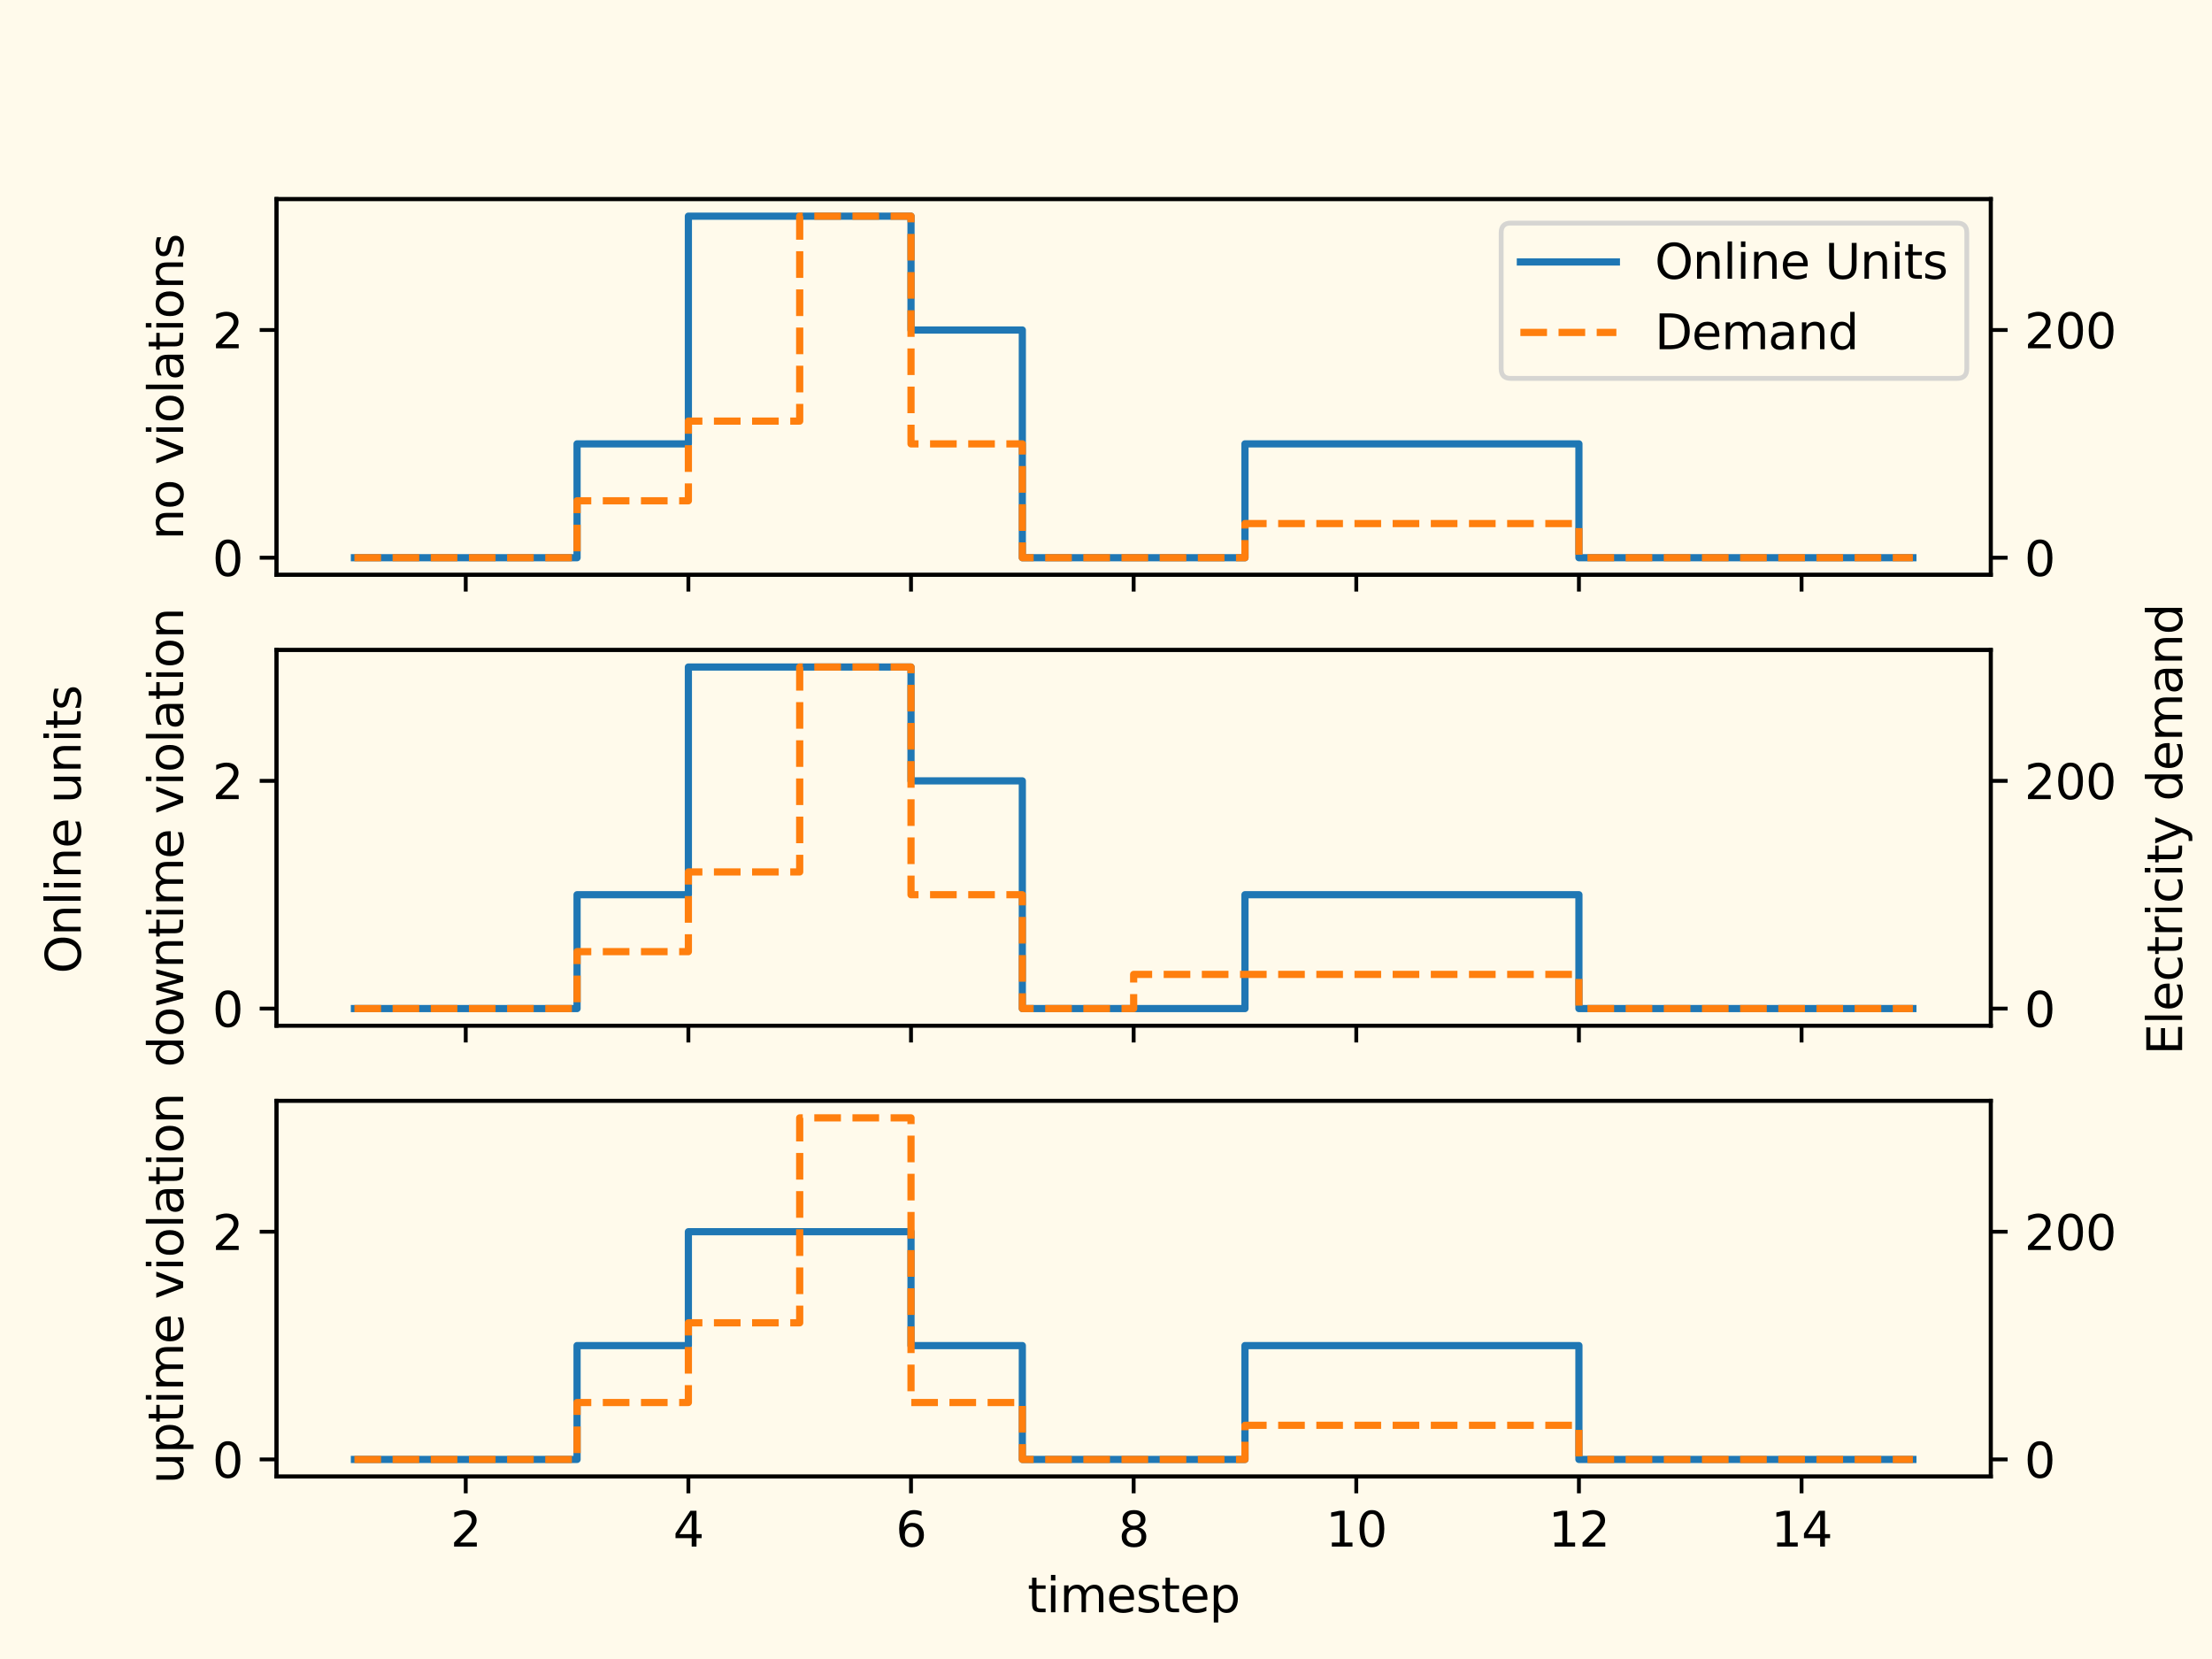 <?xml version="1.0" encoding="UTF-8" standalone="no"?>
<svg
   width="460.8pt"
   height="345.6pt"
   viewBox="0 0 460.8 345.6"
   version="1.1"
   id="svg751"
   sodipodi:docname="MIP-uptime-downtime.svg"
   inkscape:version="1.2.2 (732a01da63, 2022-12-09)"
   xmlns:inkscape="http://www.inkscape.org/namespaces/inkscape"
   xmlns:sodipodi="http://sodipodi.sourceforge.net/DTD/sodipodi-0.dtd"
   xmlns:xlink="http://www.w3.org/1999/xlink"
   xmlns="http://www.w3.org/2000/svg"
   xmlns:svg="http://www.w3.org/2000/svg"
   xmlns:rdf="http://www.w3.org/1999/02/22-rdf-syntax-ns#"
   xmlns:cc="http://creativecommons.org/ns#"
   xmlns:dc="http://purl.org/dc/elements/1.1/">
  <sodipodi:namedview
     id="namedview753"
     pagecolor="#ffffff"
     bordercolor="#000000"
     borderopacity="0.25"
     inkscape:showpageshadow="2"
     inkscape:pageopacity="0.0"
     inkscape:pagecheckerboard="0"
     inkscape:deskcolor="#d1d1d1"
     inkscape:document-units="pt"
     showgrid="false"
     inkscape:zoom="1.766493"
     inkscape:cx="256.15725"
     inkscape:cy="230.68305"
     inkscape:window-width="1920"
     inkscape:window-height="1001"
     inkscape:window-x="-9"
     inkscape:window-y="-9"
     inkscape:window-maximized="1"
     inkscape:current-layer="svg751" />
  <defs
     id="defs6">
    <style
       type="text/css"
       id="style4">*{stroke-linejoin: round; stroke-linecap: butt}</style>
  </defs>
  <g
     id="figure_1">
    <g
       id="patch_1">
      <path
         d="M 0 345.6  L 460.8 345.6  L 460.8 0  L 0 0  z "
         style="fill: #fffaeb"
         id="path8" />
    </g>
    <g
       id="axes_1">
      <g
         id="patch_2">
        <path
           d="M 57.6 119.74  L 414.72 119.74  L 414.72 41.472  L 57.6 41.472  z "
           style="fill: #fffaeb"
           id="path11" />
      </g>
      <g
         id="matplotlib.axis_1">
        <g
           id="xtick_1">
          <g
             id="line2d_1">
            <defs
               id="defs15">
              <path
                 id="m7f42a418be"
                 d="M 0 0  L 0 3.5  "
                 style="stroke: #000000; stroke-width: 0.8" />
            </defs>
            <g
               id="g19">
              <use
                 xlink:href="#m7f42a418be"
                 x="97.022"
                 y="119.74"
                 style="stroke: #000000; stroke-width: 0.8"
                 id="use17" />
            </g>
          </g>
        </g>
        <g
           id="xtick_2">
          <g
             id="line2d_2">
            <g
               id="g25">
              <use
                 xlink:href="#m7f42a418be"
                 x="143.402"
                 y="119.74"
                 style="stroke: #000000; stroke-width: 0.8"
                 id="use23" />
            </g>
          </g>
        </g>
        <g
           id="xtick_3">
          <g
             id="line2d_3">
            <g
               id="g31">
              <use
                 xlink:href="#m7f42a418be"
                 x="189.781"
                 y="119.74"
                 style="stroke: #000000; stroke-width: 0.8"
                 id="use29" />
            </g>
          </g>
        </g>
        <g
           id="xtick_4">
          <g
             id="line2d_4">
            <g
               id="g37">
              <use
                 xlink:href="#m7f42a418be"
                 x="236.16"
                 y="119.74"
                 style="stroke: #000000; stroke-width: 0.8"
                 id="use35" />
            </g>
          </g>
        </g>
        <g
           id="xtick_5">
          <g
             id="line2d_5">
            <g
               id="g43">
              <use
                 xlink:href="#m7f42a418be"
                 x="282.539"
                 y="119.74"
                 style="stroke: #000000; stroke-width: 0.8"
                 id="use41" />
            </g>
          </g>
        </g>
        <g
           id="xtick_6">
          <g
             id="line2d_6">
            <g
               id="g49">
              <use
                 xlink:href="#m7f42a418be"
                 x="328.918"
                 y="119.74"
                 style="stroke: #000000; stroke-width: 0.8"
                 id="use47" />
            </g>
          </g>
        </g>
        <g
           id="xtick_7">
          <g
             id="line2d_7">
            <g
               id="g55">
              <use
                 xlink:href="#m7f42a418be"
                 x="375.298"
                 y="119.74"
                 style="stroke: #000000; stroke-width: 0.8"
                 id="use53" />
            </g>
          </g>
        </g>
      </g>
      <g
         id="matplotlib.axis_2">
        <g
           id="ytick_1">
          <g
             id="line2d_8">
            <defs
               id="defs61">
              <path
                 id="m9747181f92"
                 d="M 0 0  L -3.5 0  "
                 style="stroke: #000000; stroke-width: 0.8" />
            </defs>
            <g
               id="g65">
              <use
                 xlink:href="#m9747181f92"
                 x="57.6"
                 y="116.183"
                 style="stroke: #000000; stroke-width: 0.8"
                 id="use63" />
            </g>
          </g>
          <g
             id="text_1">
            <!-- 0 -->
            <g
               transform="translate(44.237 119.982)scale(0.1 -0.1)"
               id="g73">
              <defs
                 id="defs69">
                <path
                   id="DejaVuSans-30"
                   d="M 2034 4250  Q 1547 4250 1301 3770  Q 1056 3291 1056 2328  Q 1056 1369 1301 889  Q 1547 409 2034 409  Q 2525 409 2770 889  Q 3016 1369 3016 2328  Q 3016 3291 2770 3770  Q 2525 4250 2034 4250  z M 2034 4750  Q 2819 4750 3233 4129  Q 3647 3509 3647 2328  Q 3647 1150 3233 529  Q 2819 -91 2034 -91  Q 1250 -91 836 529  Q 422 1150 422 2328  Q 422 3509 836 4129  Q 1250 4750 2034 4750  z "
                   transform="scale(0.016)" />
              </defs>
              <use
                 xlink:href="#DejaVuSans-30"
                 id="use71" />
            </g>
          </g>
        </g>
        <g
           id="ytick_2">
          <g
             id="line2d_9">
            <g
               id="g79">
              <use
                 xlink:href="#m9747181f92"
                 x="57.6"
                 y="68.747"
                 style="stroke: #000000; stroke-width: 0.8"
                 id="use77" />
            </g>
          </g>
          <g
             id="text_2">
            <!-- 2 -->
            <g
               transform="translate(44.237 72.547)scale(0.1 -0.1)"
               id="g87">
              <defs
                 id="defs83">
                <path
                   id="DejaVuSans-32"
                   d="M 1228 531  L 3431 531  L 3431 0  L 469 0  L 469 531  Q 828 903 1448 1529  Q 2069 2156 2228 2338  Q 2531 2678 2651 2914  Q 2772 3150 2772 3378  Q 2772 3750 2511 3984  Q 2250 4219 1831 4219  Q 1534 4219 1204 4116  Q 875 4013 500 3803  L 500 4441  Q 881 4594 1212 4672  Q 1544 4750 1819 4750  Q 2544 4750 2975 4387  Q 3406 4025 3406 3419  Q 3406 3131 3298 2873  Q 3191 2616 2906 2266  Q 2828 2175 2409 1742  Q 1991 1309 1228 531  z "
                   transform="scale(0.016)" />
              </defs>
              <use
                 xlink:href="#DejaVuSans-32"
                 id="use85" />
            </g>
          </g>
        </g>
        <g
           id="text_3">
          <!-- no violations -->
          <g
             transform="translate(38.158 112.466)rotate(-90)scale(0.1 -0.1)"
             id="g128">
            <defs
               id="defs100">
              <path
                 id="DejaVuSans-6e"
                 d="M 3513 2113  L 3513 0  L 2938 0  L 2938 2094  Q 2938 2591 2744 2837  Q 2550 3084 2163 3084  Q 1697 3084 1428 2787  Q 1159 2491 1159 1978  L 1159 0  L 581 0  L 581 3500  L 1159 3500  L 1159 2956  Q 1366 3272 1645 3428  Q 1925 3584 2291 3584  Q 2894 3584 3203 3211  Q 3513 2838 3513 2113  z "
                 transform="scale(0.016)" />
              <path
                 id="DejaVuSans-6f"
                 d="M 1959 3097  Q 1497 3097 1228 2736  Q 959 2375 959 1747  Q 959 1119 1226 758  Q 1494 397 1959 397  Q 2419 397 2687 759  Q 2956 1122 2956 1747  Q 2956 2369 2687 2733  Q 2419 3097 1959 3097  z M 1959 3584  Q 2709 3584 3137 3096  Q 3566 2609 3566 1747  Q 3566 888 3137 398  Q 2709 -91 1959 -91  Q 1206 -91 779 398  Q 353 888 353 1747  Q 353 2609 779 3096  Q 1206 3584 1959 3584  z "
                 transform="scale(0.016)" />
              <path
                 id="DejaVuSans-20"
                 transform="scale(0.016)" />
              <path
                 id="DejaVuSans-76"
                 d="M 191 3500  L 800 3500  L 1894 563  L 2988 3500  L 3597 3500  L 2284 0  L 1503 0  L 191 3500  z "
                 transform="scale(0.016)" />
              <path
                 id="DejaVuSans-69"
                 d="M 603 3500  L 1178 3500  L 1178 0  L 603 0  L 603 3500  z M 603 4863  L 1178 4863  L 1178 4134  L 603 4134  L 603 4863  z "
                 transform="scale(0.016)" />
              <path
                 id="DejaVuSans-6c"
                 d="M 603 4863  L 1178 4863  L 1178 0  L 603 0  L 603 4863  z "
                 transform="scale(0.016)" />
              <path
                 id="DejaVuSans-61"
                 d="M 2194 1759  Q 1497 1759 1228 1600  Q 959 1441 959 1056  Q 959 750 1161 570  Q 1363 391 1709 391  Q 2188 391 2477 730  Q 2766 1069 2766 1631  L 2766 1759  L 2194 1759  z M 3341 1997  L 3341 0  L 2766 0  L 2766 531  Q 2569 213 2275 61  Q 1981 -91 1556 -91  Q 1019 -91 701 211  Q 384 513 384 1019  Q 384 1609 779 1909  Q 1175 2209 1959 2209  L 2766 2209  L 2766 2266  Q 2766 2663 2505 2880  Q 2244 3097 1772 3097  Q 1472 3097 1187 3025  Q 903 2953 641 2809  L 641 3341  Q 956 3463 1253 3523  Q 1550 3584 1831 3584  Q 2591 3584 2966 3190  Q 3341 2797 3341 1997  z "
                 transform="scale(0.016)" />
              <path
                 id="DejaVuSans-74"
                 d="M 1172 4494  L 1172 3500  L 2356 3500  L 2356 3053  L 1172 3053  L 1172 1153  Q 1172 725 1289 603  Q 1406 481 1766 481  L 2356 481  L 2356 0  L 1766 0  Q 1100 0 847 248  Q 594 497 594 1153  L 594 3053  L 172 3053  L 172 3500  L 594 3500  L 594 4494  L 1172 4494  z "
                 transform="scale(0.016)" />
              <path
                 id="DejaVuSans-73"
                 d="M 2834 3397  L 2834 2853  Q 2591 2978 2328 3040  Q 2066 3103 1784 3103  Q 1356 3103 1142 2972  Q 928 2841 928 2578  Q 928 2378 1081 2264  Q 1234 2150 1697 2047  L 1894 2003  Q 2506 1872 2764 1633  Q 3022 1394 3022 966  Q 3022 478 2636 193  Q 2250 -91 1575 -91  Q 1294 -91 989 -36  Q 684 19 347 128  L 347 722  Q 666 556 975 473  Q 1284 391 1588 391  Q 1994 391 2212 530  Q 2431 669 2431 922  Q 2431 1156 2273 1281  Q 2116 1406 1581 1522  L 1381 1569  Q 847 1681 609 1914  Q 372 2147 372 2553  Q 372 3047 722 3315  Q 1072 3584 1716 3584  Q 2034 3584 2315 3537  Q 2597 3491 2834 3397  z "
                 transform="scale(0.016)" />
            </defs>
            <use
               xlink:href="#DejaVuSans-6e"
               id="use102" />
            <use
               xlink:href="#DejaVuSans-6f"
               x="63.379"
               id="use104" />
            <use
               xlink:href="#DejaVuSans-20"
               x="124.561"
               id="use106" />
            <use
               xlink:href="#DejaVuSans-76"
               x="156.348"
               id="use108" />
            <use
               xlink:href="#DejaVuSans-69"
               x="215.527"
               id="use110" />
            <use
               xlink:href="#DejaVuSans-6f"
               x="243.311"
               id="use112" />
            <use
               xlink:href="#DejaVuSans-6c"
               x="304.492"
               id="use114" />
            <use
               xlink:href="#DejaVuSans-61"
               x="332.275"
               id="use116" />
            <use
               xlink:href="#DejaVuSans-74"
               x="393.555"
               id="use118" />
            <use
               xlink:href="#DejaVuSans-69"
               x="432.764"
               id="use120" />
            <use
               xlink:href="#DejaVuSans-6f"
               x="460.547"
               id="use122" />
            <use
               xlink:href="#DejaVuSans-6e"
               x="521.729"
               id="use124" />
            <use
               xlink:href="#DejaVuSans-73"
               x="585.107"
               id="use126" />
          </g>
        </g>
      </g>
      <g
         id="line2d_10">
        <path
           d="M 73.833 116.183  L 73.833 116.183  L 97.022 116.183  L 97.022 116.183  L 120.212 116.183  L 120.212 92.465  L 143.402 92.465  L 143.402 45.03  L 166.591 45.03  L 166.591 45.03  L 189.781 45.03  L 189.781 68.747  L 212.97 68.747  L 212.97 116.183  L 236.16 116.183  L 236.16 116.183  L 259.35 116.183  L 259.35 92.465  L 282.539 92.465  L 282.539 92.465  L 305.729 92.465  L 305.729 92.465  L 328.918 92.465  L 328.918 116.183  L 352.108 116.183  L 352.108 116.183  L 375.298 116.183  L 375.298 116.183  L 398.487 116.183  "
           clip-path="url(#pdbdac7dfcc)"
           style="fill: none; stroke: #1f77b4; stroke-width: 1.5; stroke-linecap: square"
           id="path132" />
      </g>
      <g
         id="patch_3">
        <path
           d="M 57.6 119.74  L 57.6 41.472  "
           style="fill: none; stroke: #000000; stroke-width: 0.8; stroke-linejoin: miter; stroke-linecap: square"
           id="path135" />
      </g>
      <g
         id="patch_4">
        <path
           d="M 414.72 119.74  L 414.72 41.472  "
           style="fill: none; stroke: #000000; stroke-width: 0.8; stroke-linejoin: miter; stroke-linecap: square"
           id="path138" />
      </g>
      <g
         id="patch_5">
        <path
           d="M 57.6 119.74  L 414.72 119.74  "
           style="fill: none; stroke: #000000; stroke-width: 0.8; stroke-linejoin: miter; stroke-linecap: square"
           id="path141" />
      </g>
      <g
         id="patch_6">
        <path
           d="M 57.6 41.472  L 414.72 41.472  "
           style="fill: none; stroke: #000000; stroke-width: 0.8; stroke-linejoin: miter; stroke-linecap: square"
           id="path144" />
      </g>
      <g
         id="legend_1">
        <g
           id="patch_7">
          <path
             d="M 314.722 78.828  L 407.72 78.828  Q 409.72 78.828 409.72 76.828  L 409.72 48.472  Q 409.72 46.472 407.72 46.472  L 314.722 46.472  Q 312.722 46.472 312.722 48.472  L 312.722 76.828  Q 312.722 78.828 314.722 78.828  z "
             style="fill:none;opacity:0.8;stroke:#cccccc;stroke-linejoin:miter"
             id="path147" />
        </g>
        <g
           id="line2d_11">
          <path
             d="M 316.722 54.57  L 316.722 54.57  L 326.722 54.57  L 326.722 54.57  L 336.722 54.57  "
             style="fill: none; stroke: #1f77b4; stroke-width: 1.5; stroke-linecap: square"
             id="path150" />
        </g>
        <g
           id="text_4">
          <!-- Online Units -->
          <g
             transform="translate(344.722 58.07)scale(0.1 -0.1)"
             id="g182">
            <defs
               id="defs156">
              <path
                 id="DejaVuSans-4f"
                 d="M 2522 4238  Q 1834 4238 1429 3725  Q 1025 3213 1025 2328  Q 1025 1447 1429 934  Q 1834 422 2522 422  Q 3209 422 3611 934  Q 4013 1447 4013 2328  Q 4013 3213 3611 3725  Q 3209 4238 2522 4238  z M 2522 4750  Q 3503 4750 4090 4092  Q 4678 3434 4678 2328  Q 4678 1225 4090 567  Q 3503 -91 2522 -91  Q 1538 -91 948 565  Q 359 1222 359 2328  Q 359 3434 948 4092  Q 1538 4750 2522 4750  z "
                 transform="scale(0.016)" />
              <path
                 id="DejaVuSans-65"
                 d="M 3597 1894  L 3597 1613  L 953 1613  Q 991 1019 1311 708  Q 1631 397 2203 397  Q 2534 397 2845 478  Q 3156 559 3463 722  L 3463 178  Q 3153 47 2828 -22  Q 2503 -91 2169 -91  Q 1331 -91 842 396  Q 353 884 353 1716  Q 353 2575 817 3079  Q 1281 3584 2069 3584  Q 2775 3584 3186 3129  Q 3597 2675 3597 1894  z M 3022 2063  Q 3016 2534 2758 2815  Q 2500 3097 2075 3097  Q 1594 3097 1305 2825  Q 1016 2553 972 2059  L 3022 2063  z "
                 transform="scale(0.016)" />
              <path
                 id="DejaVuSans-55"
                 d="M 556 4666  L 1191 4666  L 1191 1831  Q 1191 1081 1462 751  Q 1734 422 2344 422  Q 2950 422 3222 751  Q 3494 1081 3494 1831  L 3494 4666  L 4128 4666  L 4128 1753  Q 4128 841 3676 375  Q 3225 -91 2344 -91  Q 1459 -91 1007 375  Q 556 841 556 1753  L 556 4666  z "
                 transform="scale(0.016)" />
            </defs>
            <use
               xlink:href="#DejaVuSans-4f"
               id="use158" />
            <use
               xlink:href="#DejaVuSans-6e"
               x="78.711"
               id="use160" />
            <use
               xlink:href="#DejaVuSans-6c"
               x="142.09"
               id="use162" />
            <use
               xlink:href="#DejaVuSans-69"
               x="169.873"
               id="use164" />
            <use
               xlink:href="#DejaVuSans-6e"
               x="197.656"
               id="use166" />
            <use
               xlink:href="#DejaVuSans-65"
               x="261.035"
               id="use168" />
            <use
               xlink:href="#DejaVuSans-20"
               x="322.559"
               id="use170" />
            <use
               xlink:href="#DejaVuSans-55"
               x="354.346"
               id="use172" />
            <use
               xlink:href="#DejaVuSans-6e"
               x="427.539"
               id="use174" />
            <use
               xlink:href="#DejaVuSans-69"
               x="490.918"
               id="use176" />
            <use
               xlink:href="#DejaVuSans-74"
               x="518.701"
               id="use178" />
            <use
               xlink:href="#DejaVuSans-73"
               x="557.91"
               id="use180" />
          </g>
        </g>
        <g
           id="line2d_12">
          <path
             d="M 316.722 69.249  L 316.722 69.249  L 326.722 69.249  L 326.722 69.249  L 336.722 69.249  "
             style="fill: none; stroke-dasharray: 5.55,2.4; stroke-dashoffset: 0; stroke: #ff7f0e; stroke-width: 1.5"
             id="path185" />
        </g>
        <g
           id="text_5">
          <!-- Demand -->
          <g
             transform="translate(344.722 72.749)scale(0.1 -0.1)"
             id="g205">
            <defs
               id="defs191">
              <path
                 id="DejaVuSans-44"
                 d="M 1259 4147  L 1259 519  L 2022 519  Q 2988 519 3436 956  Q 3884 1394 3884 2338  Q 3884 3275 3436 3711  Q 2988 4147 2022 4147  L 1259 4147  z M 628 4666  L 1925 4666  Q 3281 4666 3915 4102  Q 4550 3538 4550 2338  Q 4550 1131 3912 565  Q 3275 0 1925 0  L 628 0  L 628 4666  z "
                 transform="scale(0.016)" />
              <path
                 id="DejaVuSans-6d"
                 d="M 3328 2828  Q 3544 3216 3844 3400  Q 4144 3584 4550 3584  Q 5097 3584 5394 3201  Q 5691 2819 5691 2113  L 5691 0  L 5113 0  L 5113 2094  Q 5113 2597 4934 2840  Q 4756 3084 4391 3084  Q 3944 3084 3684 2787  Q 3425 2491 3425 1978  L 3425 0  L 2847 0  L 2847 2094  Q 2847 2600 2669 2842  Q 2491 3084 2119 3084  Q 1678 3084 1418 2786  Q 1159 2488 1159 1978  L 1159 0  L 581 0  L 581 3500  L 1159 3500  L 1159 2956  Q 1356 3278 1631 3431  Q 1906 3584 2284 3584  Q 2666 3584 2933 3390  Q 3200 3197 3328 2828  z "
                 transform="scale(0.016)" />
              <path
                 id="DejaVuSans-64"
                 d="M 2906 2969  L 2906 4863  L 3481 4863  L 3481 0  L 2906 0  L 2906 525  Q 2725 213 2448 61  Q 2172 -91 1784 -91  Q 1150 -91 751 415  Q 353 922 353 1747  Q 353 2572 751 3078  Q 1150 3584 1784 3584  Q 2172 3584 2448 3432  Q 2725 3281 2906 2969  z M 947 1747  Q 947 1113 1208 752  Q 1469 391 1925 391  Q 2381 391 2643 752  Q 2906 1113 2906 1747  Q 2906 2381 2643 2742  Q 2381 3103 1925 3103  Q 1469 3103 1208 2742  Q 947 2381 947 1747  z "
                 transform="scale(0.016)" />
            </defs>
            <use
               xlink:href="#DejaVuSans-44"
               id="use193" />
            <use
               xlink:href="#DejaVuSans-65"
               x="77.002"
               id="use195" />
            <use
               xlink:href="#DejaVuSans-6d"
               x="138.525"
               id="use197" />
            <use
               xlink:href="#DejaVuSans-61"
               x="235.938"
               id="use199" />
            <use
               xlink:href="#DejaVuSans-6e"
               x="297.217"
               id="use201" />
            <use
               xlink:href="#DejaVuSans-64"
               x="360.596"
               id="use203" />
          </g>
        </g>
      </g>
    </g>
    <g
       id="axes_2">
      <g
         id="patch_8">
        <path
           d="M 57.6 213.662  L 414.72 213.662  L 414.72 135.394  L 57.6 135.394  z "
           style="fill: #fffaeb"
           id="path210" />
      </g>
      <g
         id="matplotlib.axis_3">
        <g
           id="xtick_8">
          <g
             id="line2d_13">
            <g
               id="g215">
              <use
                 xlink:href="#m7f42a418be"
                 x="97.022"
                 y="213.662"
                 style="stroke: #000000; stroke-width: 0.8"
                 id="use213" />
            </g>
          </g>
        </g>
        <g
           id="xtick_9">
          <g
             id="line2d_14">
            <g
               id="g221">
              <use
                 xlink:href="#m7f42a418be"
                 x="143.402"
                 y="213.662"
                 style="stroke: #000000; stroke-width: 0.8"
                 id="use219" />
            </g>
          </g>
        </g>
        <g
           id="xtick_10">
          <g
             id="line2d_15">
            <g
               id="g227">
              <use
                 xlink:href="#m7f42a418be"
                 x="189.781"
                 y="213.662"
                 style="stroke: #000000; stroke-width: 0.8"
                 id="use225" />
            </g>
          </g>
        </g>
        <g
           id="xtick_11">
          <g
             id="line2d_16">
            <g
               id="g233">
              <use
                 xlink:href="#m7f42a418be"
                 x="236.16"
                 y="213.662"
                 style="stroke: #000000; stroke-width: 0.8"
                 id="use231" />
            </g>
          </g>
        </g>
        <g
           id="xtick_12">
          <g
             id="line2d_17">
            <g
               id="g239">
              <use
                 xlink:href="#m7f42a418be"
                 x="282.539"
                 y="213.662"
                 style="stroke: #000000; stroke-width: 0.8"
                 id="use237" />
            </g>
          </g>
        </g>
        <g
           id="xtick_13">
          <g
             id="line2d_18">
            <g
               id="g245">
              <use
                 xlink:href="#m7f42a418be"
                 x="328.918"
                 y="213.662"
                 style="stroke: #000000; stroke-width: 0.8"
                 id="use243" />
            </g>
          </g>
        </g>
        <g
           id="xtick_14">
          <g
             id="line2d_19">
            <g
               id="g251">
              <use
                 xlink:href="#m7f42a418be"
                 x="375.298"
                 y="213.662"
                 style="stroke: #000000; stroke-width: 0.8"
                 id="use249" />
            </g>
          </g>
        </g>
      </g>
      <g
         id="matplotlib.axis_4">
        <g
           id="ytick_3">
          <g
             id="line2d_20">
            <g
               id="g258">
              <use
                 xlink:href="#m9747181f92"
                 x="57.6"
                 y="210.104"
                 style="stroke: #000000; stroke-width: 0.8"
                 id="use256" />
            </g>
          </g>
          <g
             id="text_6">
            <!-- 0 -->
            <g
               transform="translate(44.237 213.904)scale(0.1 -0.1)"
               id="g263">
              <use
                 xlink:href="#DejaVuSans-30"
                 id="use261" />
            </g>
          </g>
        </g>
        <g
           id="ytick_4">
          <g
             id="line2d_21">
            <g
               id="g269">
              <use
                 xlink:href="#m9747181f92"
                 x="57.6"
                 y="162.669"
                 style="stroke: #000000; stroke-width: 0.8"
                 id="use267" />
            </g>
          </g>
          <g
             id="text_7">
            <!-- 2 -->
            <g
               transform="translate(44.237 166.468)scale(0.1 -0.1)"
               id="g274">
              <use
                 xlink:href="#DejaVuSans-32"
                 id="use272" />
            </g>
          </g>
        </g>
        <g
           id="text_8">
          <!-- downtime violation -->
          <g
             transform="translate(38.158 222.343)rotate(-90)scale(0.1 -0.1)"
             id="g317">
            <defs
               id="defs279">
              <path
                 id="DejaVuSans-77"
                 d="M 269 3500  L 844 3500  L 1563 769  L 2278 3500  L 2956 3500  L 3675 769  L 4391 3500  L 4966 3500  L 4050 0  L 3372 0  L 2619 2869  L 1863 0  L 1184 0  L 269 3500  z "
                 transform="scale(0.016)" />
            </defs>
            <use
               xlink:href="#DejaVuSans-64"
               id="use281" />
            <use
               xlink:href="#DejaVuSans-6f"
               x="63.477"
               id="use283" />
            <use
               xlink:href="#DejaVuSans-77"
               x="124.658"
               id="use285" />
            <use
               xlink:href="#DejaVuSans-6e"
               x="206.445"
               id="use287" />
            <use
               xlink:href="#DejaVuSans-74"
               x="269.824"
               id="use289" />
            <use
               xlink:href="#DejaVuSans-69"
               x="309.033"
               id="use291" />
            <use
               xlink:href="#DejaVuSans-6d"
               x="336.816"
               id="use293" />
            <use
               xlink:href="#DejaVuSans-65"
               x="434.229"
               id="use295" />
            <use
               xlink:href="#DejaVuSans-20"
               x="495.752"
               id="use297" />
            <use
               xlink:href="#DejaVuSans-76"
               x="527.539"
               id="use299" />
            <use
               xlink:href="#DejaVuSans-69"
               x="586.719"
               id="use301" />
            <use
               xlink:href="#DejaVuSans-6f"
               x="614.502"
               id="use303" />
            <use
               xlink:href="#DejaVuSans-6c"
               x="675.684"
               id="use305" />
            <use
               xlink:href="#DejaVuSans-61"
               x="703.467"
               id="use307" />
            <use
               xlink:href="#DejaVuSans-74"
               x="764.746"
               id="use309" />
            <use
               xlink:href="#DejaVuSans-69"
               x="803.955"
               id="use311" />
            <use
               xlink:href="#DejaVuSans-6f"
               x="831.738"
               id="use313" />
            <use
               xlink:href="#DejaVuSans-6e"
               x="892.92"
               id="use315" />
          </g>
        </g>
      </g>
      <g
         id="line2d_22">
        <path
           d="M 73.833 210.104  L 73.833 210.104  L 97.022 210.104  L 97.022 210.104  L 120.212 210.104  L 120.212 186.387  L 143.402 186.387  L 143.402 138.952  L 166.591 138.952  L 166.591 138.952  L 189.781 138.952  L 189.781 162.669  L 212.97 162.669  L 212.97 210.104  L 236.16 210.104  L 236.16 210.104  L 259.35 210.104  L 259.35 186.387  L 282.539 186.387  L 282.539 186.387  L 305.729 186.387  L 305.729 186.387  L 328.918 186.387  L 328.918 210.104  L 352.108 210.104  L 352.108 210.104  L 375.298 210.104  L 375.298 210.104  L 398.487 210.104  "
           clip-path="url(#p3adcb36688)"
           style="fill: none; stroke: #1f77b4; stroke-width: 1.5; stroke-linecap: square"
           id="path321" />
      </g>
      <g
         id="patch_9">
        <path
           d="M 57.6 213.662  L 57.6 135.394  "
           style="fill: none; stroke: #000000; stroke-width: 0.8; stroke-linejoin: miter; stroke-linecap: square"
           id="path324" />
      </g>
      <g
         id="patch_10">
        <path
           d="M 414.72 213.662  L 414.72 135.394  "
           style="fill: none; stroke: #000000; stroke-width: 0.8; stroke-linejoin: miter; stroke-linecap: square"
           id="path327" />
      </g>
      <g
         id="patch_11">
        <path
           d="M 57.6 213.662  L 414.72 213.662  "
           style="fill: none; stroke: #000000; stroke-width: 0.8; stroke-linejoin: miter; stroke-linecap: square"
           id="path330" />
      </g>
      <g
         id="patch_12">
        <path
           d="M 57.6 135.394  L 414.72 135.394  "
           style="fill: none; stroke: #000000; stroke-width: 0.8; stroke-linejoin: miter; stroke-linecap: square"
           id="path333" />
      </g>
    </g>
    <g
       id="axes_3">
      <g
         id="patch_13">
        <path
           d="M 57.6 307.584  L 414.72 307.584  L 414.72 229.316  L 57.6 229.316  z "
           style="fill: #fffaeb"
           id="path337" />
      </g>
      <g
         id="matplotlib.axis_5">
        <g
           id="xtick_15">
          <g
             id="line2d_23">
            <g
               id="g342">
              <use
                 xlink:href="#m7f42a418be"
                 x="97.022"
                 y="307.584"
                 style="stroke: #000000; stroke-width: 0.8"
                 id="use340" />
            </g>
          </g>
          <g
             id="text_9">
            <!-- 2 -->
            <g
               transform="translate(93.841 322.182)scale(0.1 -0.1)"
               id="g347">
              <use
                 xlink:href="#DejaVuSans-32"
                 id="use345" />
            </g>
          </g>
        </g>
        <g
           id="xtick_16">
          <g
             id="line2d_24">
            <g
               id="g353">
              <use
                 xlink:href="#m7f42a418be"
                 x="143.402"
                 y="307.584"
                 style="stroke: #000000; stroke-width: 0.8"
                 id="use351" />
            </g>
          </g>
          <g
             id="text_10">
            <!-- 4 -->
            <g
               transform="translate(140.22 322.182)scale(0.1 -0.1)"
               id="g361">
              <defs
                 id="defs357">
                <path
                   id="DejaVuSans-34"
                   d="M 2419 4116  L 825 1625  L 2419 1625  L 2419 4116  z M 2253 4666  L 3047 4666  L 3047 1625  L 3713 1625  L 3713 1100  L 3047 1100  L 3047 0  L 2419 0  L 2419 1100  L 313 1100  L 313 1709  L 2253 4666  z "
                   transform="scale(0.016)" />
              </defs>
              <use
                 xlink:href="#DejaVuSans-34"
                 id="use359" />
            </g>
          </g>
        </g>
        <g
           id="xtick_17">
          <g
             id="line2d_25">
            <g
               id="g367">
              <use
                 xlink:href="#m7f42a418be"
                 x="189.781"
                 y="307.584"
                 style="stroke: #000000; stroke-width: 0.8"
                 id="use365" />
            </g>
          </g>
          <g
             id="text_11">
            <!-- 6 -->
            <g
               transform="translate(186.6 322.182)scale(0.1 -0.1)"
               id="g375">
              <defs
                 id="defs371">
                <path
                   id="DejaVuSans-36"
                   d="M 2113 2584  Q 1688 2584 1439 2293  Q 1191 2003 1191 1497  Q 1191 994 1439 701  Q 1688 409 2113 409  Q 2538 409 2786 701  Q 3034 994 3034 1497  Q 3034 2003 2786 2293  Q 2538 2584 2113 2584  z M 3366 4563  L 3366 3988  Q 3128 4100 2886 4159  Q 2644 4219 2406 4219  Q 1781 4219 1451 3797  Q 1122 3375 1075 2522  Q 1259 2794 1537 2939  Q 1816 3084 2150 3084  Q 2853 3084 3261 2657  Q 3669 2231 3669 1497  Q 3669 778 3244 343  Q 2819 -91 2113 -91  Q 1303 -91 875 529  Q 447 1150 447 2328  Q 447 3434 972 4092  Q 1497 4750 2381 4750  Q 2619 4750 2861 4703  Q 3103 4656 3366 4563  z "
                   transform="scale(0.016)" />
              </defs>
              <use
                 xlink:href="#DejaVuSans-36"
                 id="use373" />
            </g>
          </g>
        </g>
        <g
           id="xtick_18">
          <g
             id="line2d_26">
            <g
               id="g381">
              <use
                 xlink:href="#m7f42a418be"
                 x="236.16"
                 y="307.584"
                 style="stroke: #000000; stroke-width: 0.8"
                 id="use379" />
            </g>
          </g>
          <g
             id="text_12">
            <!-- 8 -->
            <g
               transform="translate(232.979 322.182)scale(0.1 -0.1)"
               id="g389">
              <defs
                 id="defs385">
                <path
                   id="DejaVuSans-38"
                   d="M 2034 2216  Q 1584 2216 1326 1975  Q 1069 1734 1069 1313  Q 1069 891 1326 650  Q 1584 409 2034 409  Q 2484 409 2743 651  Q 3003 894 3003 1313  Q 3003 1734 2745 1975  Q 2488 2216 2034 2216  z M 1403 2484  Q 997 2584 770 2862  Q 544 3141 544 3541  Q 544 4100 942 4425  Q 1341 4750 2034 4750  Q 2731 4750 3128 4425  Q 3525 4100 3525 3541  Q 3525 3141 3298 2862  Q 3072 2584 2669 2484  Q 3125 2378 3379 2068  Q 3634 1759 3634 1313  Q 3634 634 3220 271  Q 2806 -91 2034 -91  Q 1263 -91 848 271  Q 434 634 434 1313  Q 434 1759 690 2068  Q 947 2378 1403 2484  z M 1172 3481  Q 1172 3119 1398 2916  Q 1625 2713 2034 2713  Q 2441 2713 2670 2916  Q 2900 3119 2900 3481  Q 2900 3844 2670 4047  Q 2441 4250 2034 4250  Q 1625 4250 1398 4047  Q 1172 3844 1172 3481  z "
                   transform="scale(0.016)" />
              </defs>
              <use
                 xlink:href="#DejaVuSans-38"
                 id="use387" />
            </g>
          </g>
        </g>
        <g
           id="xtick_19">
          <g
             id="line2d_27">
            <g
               id="g395">
              <use
                 xlink:href="#m7f42a418be"
                 x="282.539"
                 y="307.584"
                 style="stroke: #000000; stroke-width: 0.8"
                 id="use393" />
            </g>
          </g>
          <g
             id="text_13">
            <!-- 10 -->
            <g
               transform="translate(276.177 322.182)scale(0.1 -0.1)"
               id="g405">
              <defs
                 id="defs399">
                <path
                   id="DejaVuSans-31"
                   d="M 794 531  L 1825 531  L 1825 4091  L 703 3866  L 703 4441  L 1819 4666  L 2450 4666  L 2450 531  L 3481 531  L 3481 0  L 794 0  L 794 531  z "
                   transform="scale(0.016)" />
              </defs>
              <use
                 xlink:href="#DejaVuSans-31"
                 id="use401" />
              <use
                 xlink:href="#DejaVuSans-30"
                 x="63.623"
                 id="use403" />
            </g>
          </g>
        </g>
        <g
           id="xtick_20">
          <g
             id="line2d_28">
            <g
               id="g411">
              <use
                 xlink:href="#m7f42a418be"
                 x="328.918"
                 y="307.584"
                 style="stroke: #000000; stroke-width: 0.8"
                 id="use409" />
            </g>
          </g>
          <g
             id="text_14">
            <!-- 12 -->
            <g
               transform="translate(322.556 322.182)scale(0.1 -0.1)"
               id="g418">
              <use
                 xlink:href="#DejaVuSans-31"
                 id="use414" />
              <use
                 xlink:href="#DejaVuSans-32"
                 x="63.623"
                 id="use416" />
            </g>
          </g>
        </g>
        <g
           id="xtick_21">
          <g
             id="line2d_29">
            <g
               id="g424">
              <use
                 xlink:href="#m7f42a418be"
                 x="375.298"
                 y="307.584"
                 style="stroke: #000000; stroke-width: 0.8"
                 id="use422" />
            </g>
          </g>
          <g
             id="text_15">
            <!-- 14 -->
            <g
               transform="translate(368.935 322.182)scale(0.1 -0.1)"
               id="g431">
              <use
                 xlink:href="#DejaVuSans-31"
                 id="use427" />
              <use
                 xlink:href="#DejaVuSans-34"
                 x="63.623"
                 id="use429" />
            </g>
          </g>
        </g>
        <g
           id="text_16">
          <!-- timestep -->
          <g
             transform="translate(214.048 335.861)scale(0.1 -0.1)"
             id="g454">
            <defs
               id="defs436">
              <path
                 id="DejaVuSans-70"
                 d="M 1159 525  L 1159 -1331  L 581 -1331  L 581 3500  L 1159 3500  L 1159 2969  Q 1341 3281 1617 3432  Q 1894 3584 2278 3584  Q 2916 3584 3314 3078  Q 3713 2572 3713 1747  Q 3713 922 3314 415  Q 2916 -91 2278 -91  Q 1894 -91 1617 61  Q 1341 213 1159 525  z M 3116 1747  Q 3116 2381 2855 2742  Q 2594 3103 2138 3103  Q 1681 3103 1420 2742  Q 1159 2381 1159 1747  Q 1159 1113 1420 752  Q 1681 391 2138 391  Q 2594 391 2855 752  Q 3116 1113 3116 1747  z "
                 transform="scale(0.016)" />
            </defs>
            <use
               xlink:href="#DejaVuSans-74"
               id="use438" />
            <use
               xlink:href="#DejaVuSans-69"
               x="39.209"
               id="use440" />
            <use
               xlink:href="#DejaVuSans-6d"
               x="66.992"
               id="use442" />
            <use
               xlink:href="#DejaVuSans-65"
               x="164.404"
               id="use444" />
            <use
               xlink:href="#DejaVuSans-73"
               x="225.928"
               id="use446" />
            <use
               xlink:href="#DejaVuSans-74"
               x="278.027"
               id="use448" />
            <use
               xlink:href="#DejaVuSans-65"
               x="317.236"
               id="use450" />
            <use
               xlink:href="#DejaVuSans-70"
               x="378.76"
               id="use452" />
          </g>
        </g>
      </g>
      <g
         id="matplotlib.axis_6">
        <g
           id="ytick_5">
          <g
             id="line2d_30">
            <g
               id="g460">
              <use
                 xlink:href="#m9747181f92"
                 x="57.6"
                 y="304.026"
                 style="stroke: #000000; stroke-width: 0.8"
                 id="use458" />
            </g>
          </g>
          <g
             id="text_17">
            <!-- 0 -->
            <g
               transform="translate(44.237 307.826)scale(0.1 -0.1)"
               id="g465">
              <use
                 xlink:href="#DejaVuSans-30"
                 id="use463" />
            </g>
          </g>
        </g>
        <g
           id="ytick_6">
          <g
             id="line2d_31">
            <g
               id="g471">
              <use
                 xlink:href="#m9747181f92"
                 x="57.6"
                 y="256.591"
                 style="stroke: #000000; stroke-width: 0.8"
                 id="use469" />
            </g>
          </g>
          <g
             id="text_18">
            <!-- 2 -->
            <g
               transform="translate(44.237 260.39)scale(0.1 -0.1)"
               id="g476">
              <use
                 xlink:href="#DejaVuSans-32"
                 id="use474" />
            </g>
          </g>
        </g>
        <g
           id="text_19">
          <!-- uptime violation -->
          <g
             transform="translate(38.158 309.116)rotate(-90)scale(0.1 -0.1)"
             id="g515">
            <defs
               id="defs481">
              <path
                 id="DejaVuSans-75"
                 d="M 544 1381  L 544 3500  L 1119 3500  L 1119 1403  Q 1119 906 1312 657  Q 1506 409 1894 409  Q 2359 409 2629 706  Q 2900 1003 2900 1516  L 2900 3500  L 3475 3500  L 3475 0  L 2900 0  L 2900 538  Q 2691 219 2414 64  Q 2138 -91 1772 -91  Q 1169 -91 856 284  Q 544 659 544 1381  z M 1991 3584  L 1991 3584  z "
                 transform="scale(0.016)" />
            </defs>
            <use
               xlink:href="#DejaVuSans-75"
               id="use483" />
            <use
               xlink:href="#DejaVuSans-70"
               x="63.379"
               id="use485" />
            <use
               xlink:href="#DejaVuSans-74"
               x="126.855"
               id="use487" />
            <use
               xlink:href="#DejaVuSans-69"
               x="166.064"
               id="use489" />
            <use
               xlink:href="#DejaVuSans-6d"
               x="193.848"
               id="use491" />
            <use
               xlink:href="#DejaVuSans-65"
               x="291.26"
               id="use493" />
            <use
               xlink:href="#DejaVuSans-20"
               x="352.783"
               id="use495" />
            <use
               xlink:href="#DejaVuSans-76"
               x="384.57"
               id="use497" />
            <use
               xlink:href="#DejaVuSans-69"
               x="443.75"
               id="use499" />
            <use
               xlink:href="#DejaVuSans-6f"
               x="471.533"
               id="use501" />
            <use
               xlink:href="#DejaVuSans-6c"
               x="532.715"
               id="use503" />
            <use
               xlink:href="#DejaVuSans-61"
               x="560.498"
               id="use505" />
            <use
               xlink:href="#DejaVuSans-74"
               x="621.777"
               id="use507" />
            <use
               xlink:href="#DejaVuSans-69"
               x="660.986"
               id="use509" />
            <use
               xlink:href="#DejaVuSans-6f"
               x="688.77"
               id="use511" />
            <use
               xlink:href="#DejaVuSans-6e"
               x="749.951"
               id="use513" />
          </g>
        </g>
      </g>
      <g
         id="line2d_32">
        <path
           d="M 73.833 304.026  L 73.833 304.026  L 97.022 304.026  L 97.022 304.026  L 120.212 304.026  L 120.212 280.309  L 143.402 280.309  L 143.402 256.591  L 166.591 256.591  L 166.591 256.591  L 189.781 256.591  L 189.781 280.309  L 212.97 280.309  L 212.97 304.026  L 236.16 304.026  L 236.16 304.026  L 259.35 304.026  L 259.35 280.309  L 282.539 280.309  L 282.539 280.309  L 305.729 280.309  L 305.729 280.309  L 328.918 280.309  L 328.918 304.026  L 352.108 304.026  L 352.108 304.026  L 375.298 304.026  L 375.298 304.026  L 398.487 304.026  "
           clip-path="url(#p6475642272)"
           style="fill: none; stroke: #1f77b4; stroke-width: 1.5; stroke-linecap: square"
           id="path519" />
      </g>
      <g
         id="patch_14">
        <path
           d="M 57.6 307.584  L 57.6 229.316  "
           style="fill: none; stroke: #000000; stroke-width: 0.8; stroke-linejoin: miter; stroke-linecap: square"
           id="path522" />
      </g>
      <g
         id="patch_15">
        <path
           d="M 414.72 307.584  L 414.72 229.316  "
           style="fill: none; stroke: #000000; stroke-width: 0.8; stroke-linejoin: miter; stroke-linecap: square"
           id="path525" />
      </g>
      <g
         id="patch_16">
        <path
           d="M 57.6 307.584  L 414.72 307.584  "
           style="fill: none; stroke: #000000; stroke-width: 0.8; stroke-linejoin: miter; stroke-linecap: square"
           id="path528" />
      </g>
      <g
         id="patch_17">
        <path
           d="M 57.6 229.316  L 414.72 229.316  "
           style="fill: none; stroke: #000000; stroke-width: 0.8; stroke-linejoin: miter; stroke-linecap: square"
           id="path531" />
      </g>
    </g>
    <g
       id="axes_4">
      <g
         id="matplotlib.axis_7">
        <g
           id="ytick_7">
          <g
             id="line2d_33">
            <defs
               id="defs536">
              <path
                 id="m8b199d775d"
                 d="M 0 0  L 3.5 0  "
                 style="stroke: #000000; stroke-width: 0.8" />
            </defs>
            <g
               id="g540">
              <use
                 xlink:href="#m8b199d775d"
                 x="414.72"
                 y="116.183"
                 style="stroke: #000000; stroke-width: 0.8"
                 id="use538" />
            </g>
          </g>
          <g
             id="text_20">
            <!-- 0 -->
            <g
               transform="translate(421.72 119.982)scale(0.1 -0.1)"
               id="g545">
              <use
                 xlink:href="#DejaVuSans-30"
                 id="use543" />
            </g>
          </g>
        </g>
        <g
           id="ytick_8">
          <g
             id="line2d_34">
            <g
               id="g551">
              <use
                 xlink:href="#m8b199d775d"
                 x="414.72"
                 y="68.747"
                 style="stroke: #000000; stroke-width: 0.8"
                 id="use549" />
            </g>
          </g>
          <g
             id="text_21">
            <!-- 200 -->
            <g
               transform="translate(421.72 72.547)scale(0.1 -0.1)"
               id="g560">
              <use
                 xlink:href="#DejaVuSans-32"
                 id="use554" />
              <use
                 xlink:href="#DejaVuSans-30"
                 x="63.623"
                 id="use556" />
              <use
                 xlink:href="#DejaVuSans-30"
                 x="127.246"
                 id="use558" />
            </g>
          </g>
        </g>
      </g>
      <g
         id="line2d_35">
        <path
           d="M 73.833 116.183  L 73.833 116.183  L 97.022 116.183  L 97.022 116.183  L 120.212 116.183  L 120.212 104.324  L 143.402 104.324  L 143.402 87.721  L 166.591 87.721  L 166.591 45.03  L 189.781 45.03  L 189.781 92.465  L 212.97 92.465  L 212.97 116.183  L 236.16 116.183  L 236.16 116.183  L 259.35 116.183  L 259.35 109.067  L 282.539 109.067  L 282.539 109.067  L 305.729 109.067  L 305.729 109.067  L 328.918 109.067  L 328.918 116.183  L 352.108 116.183  L 352.108 116.183  L 375.298 116.183  L 375.298 116.183  L 398.487 116.183  "
           clip-path="url(#pdbdac7dfcc)"
           style="fill: none; stroke-dasharray: 5.55,2.4; stroke-dashoffset: 0; stroke: #ff7f0e; stroke-width: 1.5"
           id="path565" />
      </g>
      <g
         id="patch_18">
        <path
           d="M 57.6 119.74  L 57.6 41.472  "
           style="fill: none; stroke: #000000; stroke-width: 0.8; stroke-linejoin: miter; stroke-linecap: square"
           id="path568" />
      </g>
      <g
         id="patch_19">
        <path
           d="M 414.72 119.74  L 414.72 41.472  "
           style="fill: none; stroke: #000000; stroke-width: 0.8; stroke-linejoin: miter; stroke-linecap: square"
           id="path571" />
      </g>
      <g
         id="patch_20">
        <path
           d="M 57.6 119.74  L 414.72 119.74  "
           style="fill: none; stroke: #000000; stroke-width: 0.8; stroke-linejoin: miter; stroke-linecap: square"
           id="path574" />
      </g>
      <g
         id="patch_21">
        <path
           d="M 57.6 41.472  L 414.72 41.472  "
           style="fill: none; stroke: #000000; stroke-width: 0.8; stroke-linejoin: miter; stroke-linecap: square"
           id="path577" />
      </g>
    </g>
    <g
       id="axes_5">
      <g
         id="matplotlib.axis_8">
        <g
           id="ytick_9">
          <g
             id="line2d_36">
            <g
               id="g583">
              <use
                 xlink:href="#m8b199d775d"
                 x="414.72"
                 y="210.104"
                 style="stroke: #000000; stroke-width: 0.8"
                 id="use581" />
            </g>
          </g>
          <g
             id="text_22">
            <!-- 0 -->
            <g
               transform="translate(421.72 213.904)scale(0.1 -0.1)"
               id="g588">
              <use
                 xlink:href="#DejaVuSans-30"
                 id="use586" />
            </g>
          </g>
        </g>
        <g
           id="ytick_10">
          <g
             id="line2d_37">
            <g
               id="g594">
              <use
                 xlink:href="#m8b199d775d"
                 x="414.72"
                 y="162.669"
                 style="stroke: #000000; stroke-width: 0.8"
                 id="use592" />
            </g>
          </g>
          <g
             id="text_23">
            <!-- 200 -->
            <g
               transform="translate(421.72 166.468)scale(0.1 -0.1)"
               id="g603">
              <use
                 xlink:href="#DejaVuSans-32"
                 id="use597" />
              <use
                 xlink:href="#DejaVuSans-30"
                 x="63.623"
                 id="use599" />
              <use
                 xlink:href="#DejaVuSans-30"
                 x="127.246"
                 id="use601" />
            </g>
          </g>
        </g>
      </g>
      <g
         id="line2d_38">
        <path
           d="M 73.833 210.104  L 73.833 210.104  L 97.022 210.104  L 97.022 210.104  L 120.212 210.104  L 120.212 198.246  L 143.402 198.246  L 143.402 181.643  L 166.591 181.643  L 166.591 138.952  L 189.781 138.952  L 189.781 186.387  L 212.97 186.387  L 212.97 210.104  L 236.16 210.104  L 236.16 202.989  L 259.35 202.989  L 259.35 202.989  L 282.539 202.989  L 282.539 202.989  L 305.729 202.989  L 305.729 202.989  L 328.918 202.989  L 328.918 210.104  L 352.108 210.104  L 352.108 210.104  L 375.298 210.104  L 375.298 210.104  L 398.487 210.104  "
           clip-path="url(#p3adcb36688)"
           style="fill: none; stroke-dasharray: 5.55,2.4; stroke-dashoffset: 0; stroke: #ff7f0e; stroke-width: 1.5"
           id="path608" />
      </g>
      <g
         id="patch_22">
        <path
           d="M 57.6 213.662  L 57.6 135.394  "
           style="fill: none; stroke: #000000; stroke-width: 0.8; stroke-linejoin: miter; stroke-linecap: square"
           id="path611" />
      </g>
      <g
         id="patch_23">
        <path
           d="M 414.72 213.662  L 414.72 135.394  "
           style="fill: none; stroke: #000000; stroke-width: 0.8; stroke-linejoin: miter; stroke-linecap: square"
           id="path614" />
      </g>
      <g
         id="patch_24">
        <path
           d="M 57.6 213.662  L 414.72 213.662  "
           style="fill: none; stroke: #000000; stroke-width: 0.8; stroke-linejoin: miter; stroke-linecap: square"
           id="path617" />
      </g>
      <g
         id="patch_25">
        <path
           d="M 57.6 135.394  L 414.72 135.394  "
           style="fill: none; stroke: #000000; stroke-width: 0.8; stroke-linejoin: miter; stroke-linecap: square"
           id="path620" />
      </g>
    </g>
    <g
       id="axes_6">
      <g
         id="matplotlib.axis_9">
        <g
           id="ytick_11">
          <g
             id="line2d_39">
            <g
               id="g626">
              <use
                 xlink:href="#m8b199d775d"
                 x="414.72"
                 y="304.026"
                 style="stroke: #000000; stroke-width: 0.8"
                 id="use624" />
            </g>
          </g>
          <g
             id="text_24">
            <!-- 0 -->
            <g
               transform="translate(421.72 307.826)scale(0.1 -0.1)"
               id="g631">
              <use
                 xlink:href="#DejaVuSans-30"
                 id="use629" />
            </g>
          </g>
        </g>
        <g
           id="ytick_12">
          <g
             id="line2d_40">
            <g
               id="g637">
              <use
                 xlink:href="#m8b199d775d"
                 x="414.72"
                 y="256.591"
                 style="stroke: #000000; stroke-width: 0.8"
                 id="use635" />
            </g>
          </g>
          <g
             id="text_25">
            <!-- 200 -->
            <g
               transform="translate(421.72 260.39)scale(0.1 -0.1)"
               id="g646">
              <use
                 xlink:href="#DejaVuSans-32"
                 id="use640" />
              <use
                 xlink:href="#DejaVuSans-30"
                 x="63.623"
                 id="use642" />
              <use
                 xlink:href="#DejaVuSans-30"
                 x="127.246"
                 id="use644" />
            </g>
          </g>
        </g>
      </g>
      <g
         id="line2d_41">
        <path
           d="M 73.833 304.026  L 73.833 304.026  L 97.022 304.026  L 97.022 304.026  L 120.212 304.026  L 120.212 292.168  L 143.402 292.168  L 143.402 275.565  L 166.591 275.565  L 166.591 232.873  L 189.781 232.873  L 189.781 292.168  L 212.97 292.168  L 212.97 304.026  L 236.16 304.026  L 236.16 304.026  L 259.35 304.026  L 259.35 296.911  L 282.539 296.911  L 282.539 296.911  L 305.729 296.911  L 305.729 296.911  L 328.918 296.911  L 328.918 304.026  L 352.108 304.026  L 352.108 304.026  L 375.298 304.026  L 375.298 304.026  L 398.487 304.026  "
           clip-path="url(#p6475642272)"
           style="fill: none; stroke-dasharray: 5.55,2.4; stroke-dashoffset: 0; stroke: #ff7f0e; stroke-width: 1.5"
           id="path651" />
      </g>
      <g
         id="patch_26">
        <path
           d="M 57.6 307.584  L 57.6 229.316  "
           style="fill: none; stroke: #000000; stroke-width: 0.8; stroke-linejoin: miter; stroke-linecap: square"
           id="path654" />
      </g>
      <g
         id="patch_27">
        <path
           d="M 414.72 307.584  L 414.72 229.316  "
           style="fill: none; stroke: #000000; stroke-width: 0.8; stroke-linejoin: miter; stroke-linecap: square"
           id="path657" />
      </g>
      <g
         id="patch_28">
        <path
           d="M 57.6 307.584  L 414.72 307.584  "
           style="fill: none; stroke: #000000; stroke-width: 0.8; stroke-linejoin: miter; stroke-linecap: square"
           id="path660" />
      </g>
      <g
         id="patch_29">
        <path
           d="M 57.6 229.316  L 414.72 229.316  "
           style="fill: none; stroke: #000000; stroke-width: 0.8; stroke-linejoin: miter; stroke-linecap: square"
           id="path663" />
      </g>
    </g>
    <g
       id="text_26">
      <!-- Online units -->
      <g
         transform="translate(16.814 202.809)rotate(-90)scale(0.1 -0.1)"
         id="g691">
        <use
           xlink:href="#DejaVuSans-4f"
           id="use667" />
        <use
           xlink:href="#DejaVuSans-6e"
           x="78.711"
           id="use669" />
        <use
           xlink:href="#DejaVuSans-6c"
           x="142.09"
           id="use671" />
        <use
           xlink:href="#DejaVuSans-69"
           x="169.873"
           id="use673" />
        <use
           xlink:href="#DejaVuSans-6e"
           x="197.656"
           id="use675" />
        <use
           xlink:href="#DejaVuSans-65"
           x="261.035"
           id="use677" />
        <use
           xlink:href="#DejaVuSans-20"
           x="322.559"
           id="use679" />
        <use
           xlink:href="#DejaVuSans-75"
           x="354.346"
           id="use681" />
        <use
           xlink:href="#DejaVuSans-6e"
           x="417.725"
           id="use683" />
        <use
           xlink:href="#DejaVuSans-69"
           x="481.104"
           id="use685" />
        <use
           xlink:href="#DejaVuSans-74"
           x="508.887"
           id="use687" />
        <use
           xlink:href="#DejaVuSans-73"
           x="548.096"
           id="use689" />
      </g>
    </g>
    <g
       id="text_27">
      <!-- Electricity demand -->
      <g
         transform="translate(454.574 219.754)rotate(-90)scale(0.1 -0.1)"
         id="g736">
        <defs
           id="defs698">
          <path
             id="DejaVuSans-45"
             d="M 628 4666  L 3578 4666  L 3578 4134  L 1259 4134  L 1259 2753  L 3481 2753  L 3481 2222  L 1259 2222  L 1259 531  L 3634 531  L 3634 0  L 628 0  L 628 4666  z "
             transform="scale(0.016)" />
          <path
             id="DejaVuSans-63"
             d="M 3122 3366  L 3122 2828  Q 2878 2963 2633 3030  Q 2388 3097 2138 3097  Q 1578 3097 1268 2742  Q 959 2388 959 1747  Q 959 1106 1268 751  Q 1578 397 2138 397  Q 2388 397 2633 464  Q 2878 531 3122 666  L 3122 134  Q 2881 22 2623 -34  Q 2366 -91 2075 -91  Q 1284 -91 818 406  Q 353 903 353 1747  Q 353 2603 823 3093  Q 1294 3584 2113 3584  Q 2378 3584 2631 3529  Q 2884 3475 3122 3366  z "
             transform="scale(0.016)" />
          <path
             id="DejaVuSans-72"
             d="M 2631 2963  Q 2534 3019 2420 3045  Q 2306 3072 2169 3072  Q 1681 3072 1420 2755  Q 1159 2438 1159 1844  L 1159 0  L 581 0  L 581 3500  L 1159 3500  L 1159 2956  Q 1341 3275 1631 3429  Q 1922 3584 2338 3584  Q 2397 3584 2469 3576  Q 2541 3569 2628 3553  L 2631 2963  z "
             transform="scale(0.016)" />
          <path
             id="DejaVuSans-79"
             d="M 2059 -325  Q 1816 -950 1584 -1140  Q 1353 -1331 966 -1331  L 506 -1331  L 506 -850  L 844 -850  Q 1081 -850 1212 -737  Q 1344 -625 1503 -206  L 1606 56  L 191 3500  L 800 3500  L 1894 763  L 2988 3500  L 3597 3500  L 2059 -325  z "
             transform="scale(0.016)" />
        </defs>
        <use
           xlink:href="#DejaVuSans-45"
           id="use700" />
        <use
           xlink:href="#DejaVuSans-6c"
           x="63.184"
           id="use702" />
        <use
           xlink:href="#DejaVuSans-65"
           x="90.967"
           id="use704" />
        <use
           xlink:href="#DejaVuSans-63"
           x="152.49"
           id="use706" />
        <use
           xlink:href="#DejaVuSans-74"
           x="207.471"
           id="use708" />
        <use
           xlink:href="#DejaVuSans-72"
           x="246.68"
           id="use710" />
        <use
           xlink:href="#DejaVuSans-69"
           x="287.793"
           id="use712" />
        <use
           xlink:href="#DejaVuSans-63"
           x="315.576"
           id="use714" />
        <use
           xlink:href="#DejaVuSans-69"
           x="370.557"
           id="use716" />
        <use
           xlink:href="#DejaVuSans-74"
           x="398.34"
           id="use718" />
        <use
           xlink:href="#DejaVuSans-79"
           x="437.549"
           id="use720" />
        <use
           xlink:href="#DejaVuSans-20"
           x="496.729"
           id="use722" />
        <use
           xlink:href="#DejaVuSans-64"
           x="528.516"
           id="use724" />
        <use
           xlink:href="#DejaVuSans-65"
           x="591.992"
           id="use726" />
        <use
           xlink:href="#DejaVuSans-6d"
           x="653.516"
           id="use728" />
        <use
           xlink:href="#DejaVuSans-61"
           x="750.928"
           id="use730" />
        <use
           xlink:href="#DejaVuSans-6e"
           x="812.207"
           id="use732" />
        <use
           xlink:href="#DejaVuSans-64"
           x="875.586"
           id="use734" />
      </g>
    </g>
  </g>
  <defs
     id="defs749">
    <clipPath
       id="pdbdac7dfcc">
      <rect
         x="57.6"
         y="41.472"
         width="357.12"
         height="78.268"
         id="rect740" />
    </clipPath>
    <clipPath
       id="p3adcb36688">
      <rect
         x="57.6"
         y="135.394"
         width="357.12"
         height="78.268"
         id="rect743" />
    </clipPath>
    <clipPath
       id="p6475642272">
      <rect
         x="57.6"
         y="229.316"
         width="357.12"
         height="78.268"
         id="rect746" />
    </clipPath>
  </defs>
</svg>
